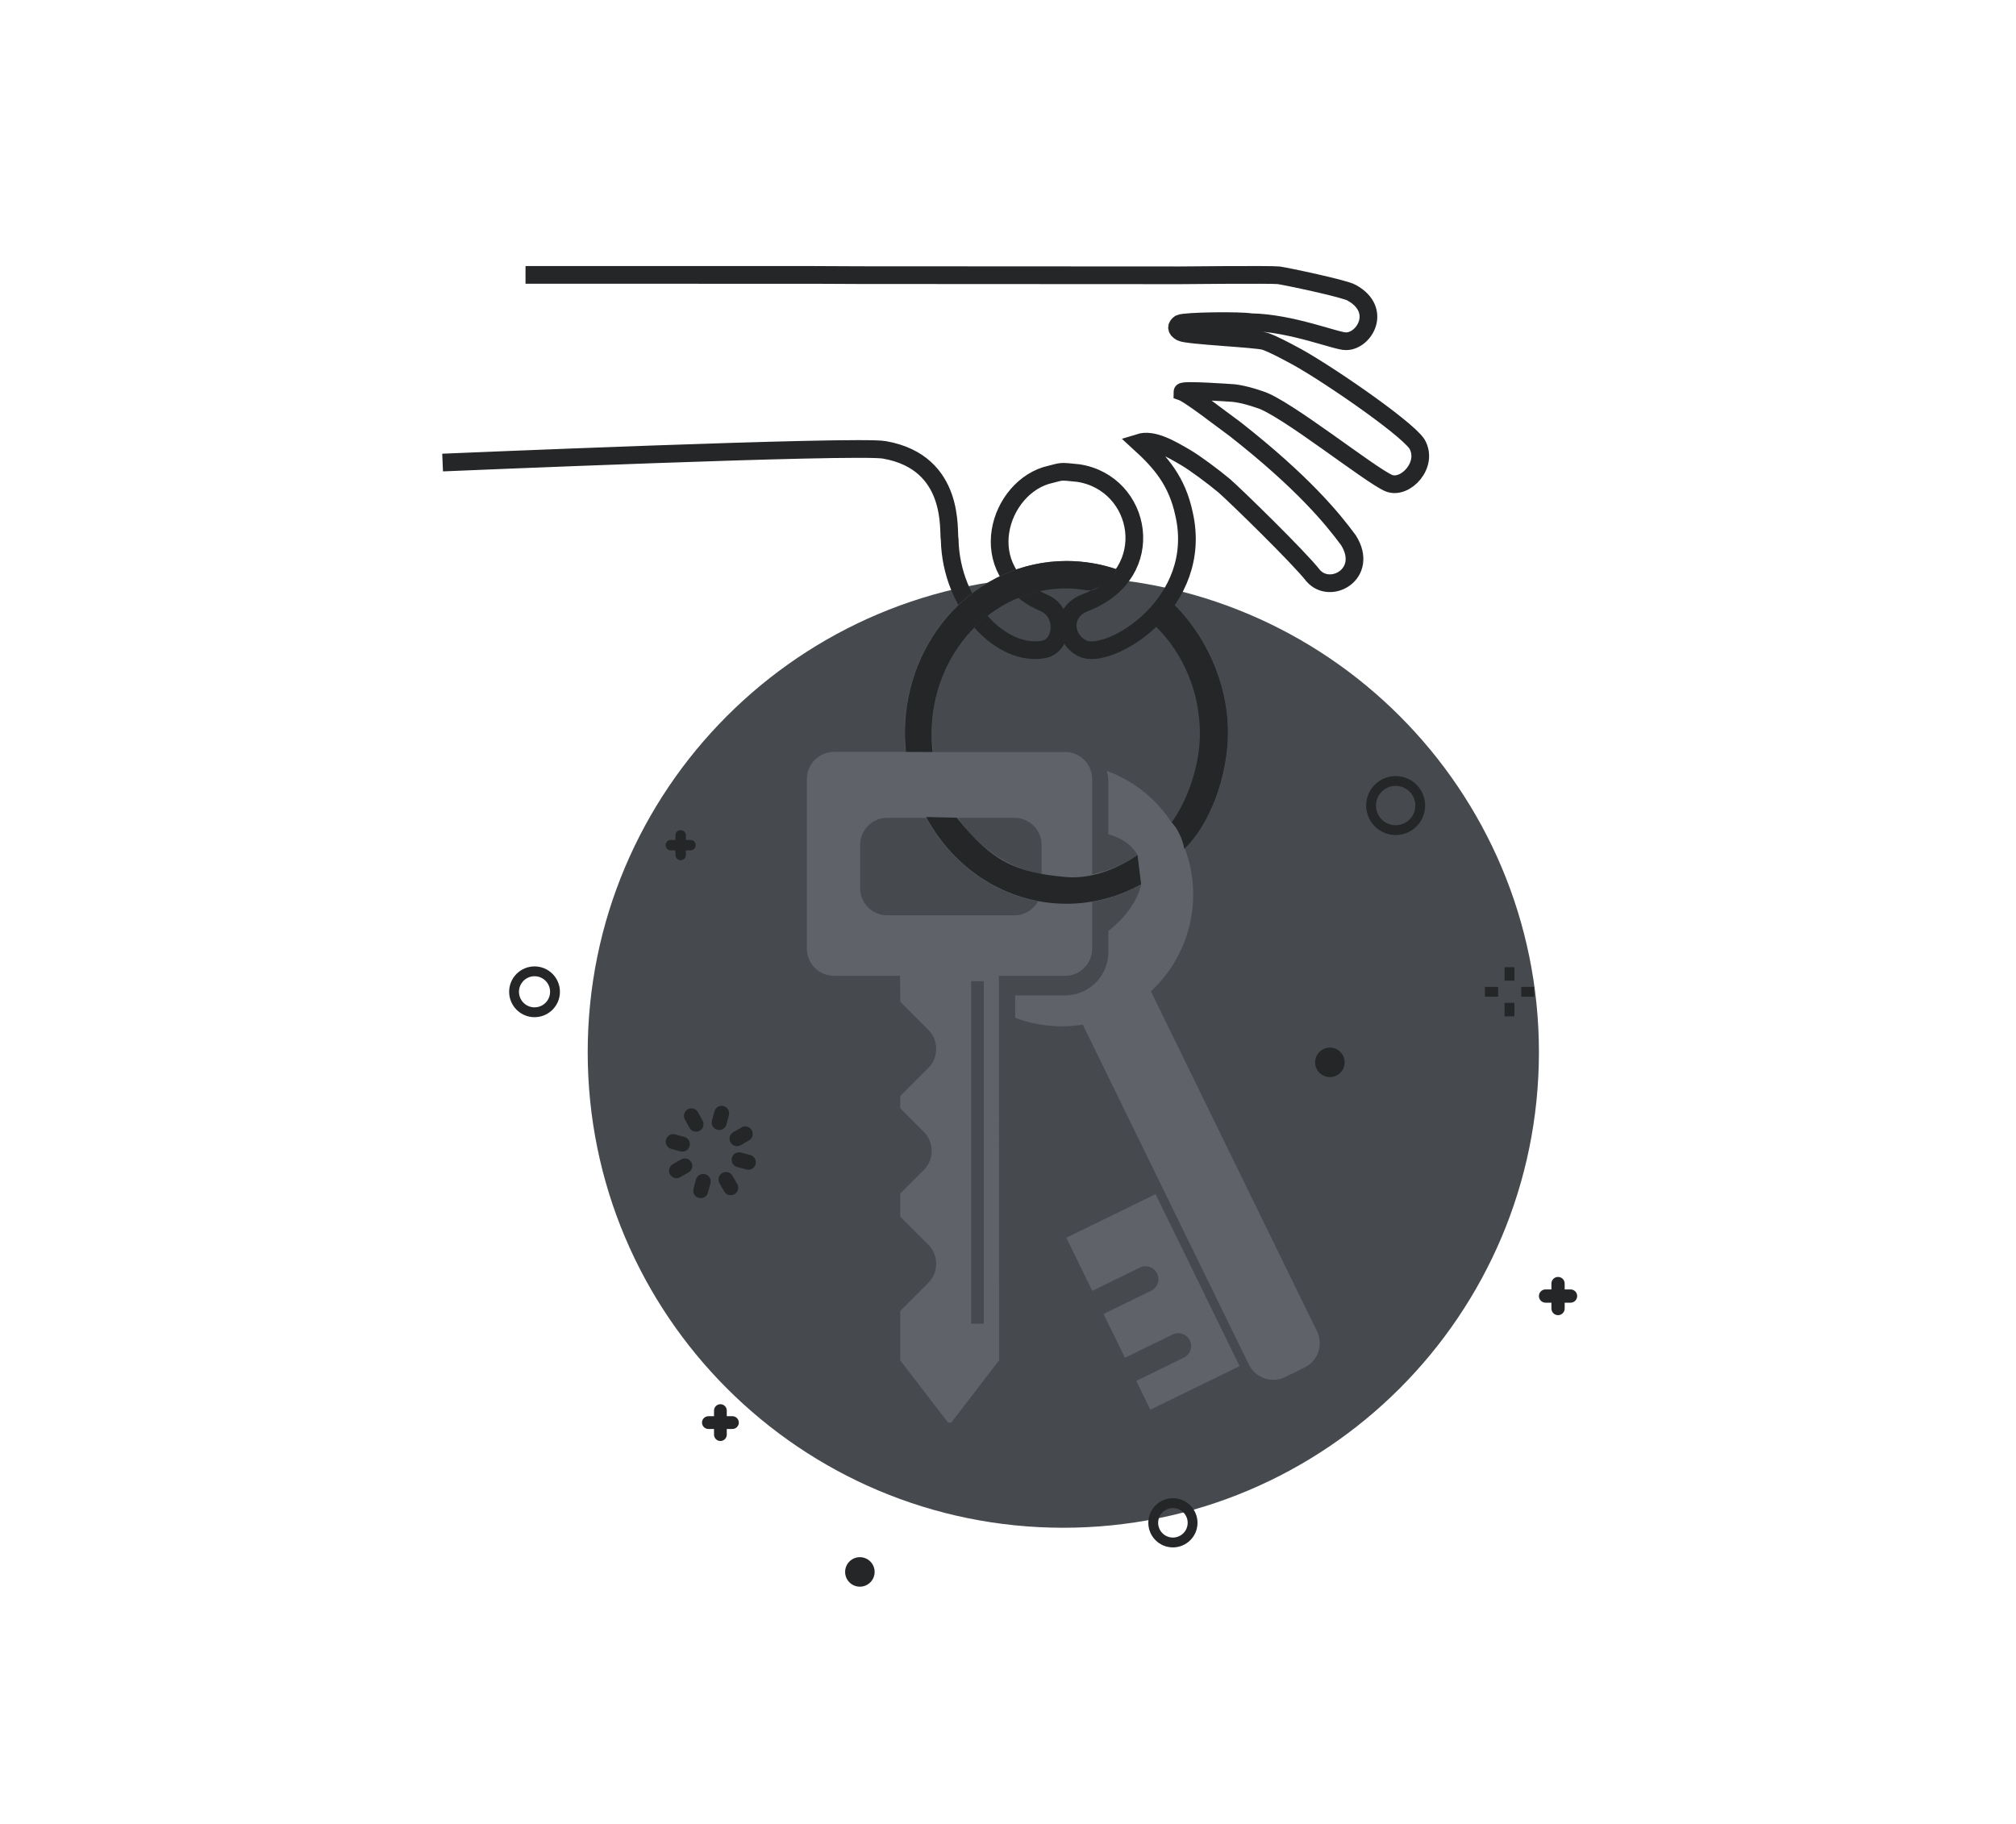 <?xml version="1.0" encoding="utf-8"?>
<!-- Generator: Adobe Illustrator 16.0.0, SVG Export Plug-In . SVG Version: 6.00 Build 0)  -->
<!DOCTYPE svg PUBLIC "-//W3C//DTD SVG 1.1//EN" "http://www.w3.org/Graphics/SVG/1.1/DTD/svg11.dtd">
<svg version="1.1" xmlns="http://www.w3.org/2000/svg" xmlns:xlink="http://www.w3.org/1999/xlink" x="0px" y="0px" width="205px"
	 height="185.5px" viewBox="0 0 205 185.5" enable-background="new 0 0 205 185.5" xml:space="preserve">
<g id="图层_3">
	<line display="none" fill="none" stroke="#424447" stroke-miterlimit="10" x1="146.383" y1="153.625" x2="137.045" y2="129.099"/>
	<line display="none" fill="none" stroke="#424447" stroke-miterlimit="10" x1="195.944" y1="134.693" x2="163.396" y2="122.4"/>
	<line display="none" fill="none" stroke="#424447" stroke-miterlimit="10" x1="204.936" y1="138.093" x2="200.778" y2="136.527"/>
	<line display="none" fill="none" stroke="#424447" stroke-miterlimit="10" x1="182.597" y1="99.998" x2="166.696" y2="104.327"/>
	<path fill="#464A4F" d="M59.761,107.001c0,26.708,21.651,48.358,48.358,48.358c26.719,0,48.369-21.65,48.369-48.358
		c0-26.707-21.65-48.357-48.369-48.357C81.412,58.644,59.761,80.294,59.761,107.001z"/>
	<path fill="#242628" d="M157.759,133.067c0,0.372,0.302,0.674,0.673,0.674l0,0c0.373,0,0.674-0.302,0.674-0.674v-2.541
		c0-0.372-0.301-0.674-0.674-0.674l0,0c-0.371,0-0.673,0.302-0.673,0.674V133.067z"/>
	<path fill="#242628" d="M157.16,131.122c-0.371,0-0.672,0.303-0.672,0.675l0,0c0,0.372,0.301,0.675,0.672,0.675h2.544
		c0.372,0,0.673-0.303,0.673-0.675l0,0c0-0.372-0.301-0.675-0.673-0.675H157.16z"/>
	<circle fill="none" stroke="#242628" stroke-miterlimit="10" cx="54.355" cy="100.856" r="2.082"/>
	<path fill="#242628" d="M68.686,86.945c0,0.293,0.237,0.53,0.531,0.53l0,0c0.293,0,0.529-0.237,0.529-0.53v-1.998
		c0-0.294-0.236-0.531-0.529-0.531l0,0c-0.294,0-0.531,0.237-0.531,0.531V86.945z"/>
	<path fill="#242628" d="M68.216,85.415c-0.293,0-0.53,0.237-0.53,0.531l0,0c0,0.292,0.237,0.53,0.53,0.53h2.001
		c0.292,0,0.529-0.238,0.529-0.53l0,0c0-0.294-0.237-0.531-0.529-0.531H68.216z"/>
	<circle fill="none" stroke="#242628" stroke-miterlimit="10" cx="119.269" cy="154.855" r="2.001"/>
	<path fill="#242628" d="M72.607,145.888c0,0.358,0.29,0.648,0.649,0.648l0,0c0.358,0,0.647-0.29,0.647-0.648v-2.446
		c0-0.357-0.289-0.648-0.647-0.648l0,0c-0.359,0-0.649,0.291-0.649,0.648V145.888z"/>
	<path fill="#242628" d="M72.032,144.016c-0.358,0-0.648,0.291-0.648,0.648l0,0c0,0.359,0.29,0.65,0.648,0.65h2.448
		c0.357,0,0.647-0.291,0.647-0.65l0,0c0-0.357-0.29-0.648-0.647-0.648H72.032z"/>
	<circle fill="none" stroke="#242628" stroke-miterlimit="10" cx="141.92" cy="81.917" r="2.5"/>
	<line fill="none" stroke="#242628" stroke-miterlimit="10" x1="152.336" y1="100.856" x2="150.996" y2="100.856"/>
	<line fill="none" stroke="#242628" stroke-miterlimit="10" x1="155.996" y1="100.856" x2="154.689" y2="100.856"/>
	<line fill="none" stroke="#242628" stroke-miterlimit="10" x1="153.496" y1="99.724" x2="153.496" y2="98.356"/>
	<line fill="none" stroke="#242628" stroke-miterlimit="10" x1="153.496" y1="103.356" x2="153.496" y2="101.979"/>
</g>
<g id="图层_4">
	<g id="flower_1_">
		<path fill="#242628" d="M72.394,113.953c-0.11,0.407,0.13,0.825,0.536,0.936l0,0c0.406,0.11,0.825-0.129,0.936-0.537l0.253-0.937
			c0.11-0.406-0.13-0.825-0.537-0.935l0,0c-0.406-0.11-0.824,0.13-0.935,0.536L72.394,113.953z"/>
		<path fill="#242628" d="M70.108,114.687c0.202,0.37,0.665,0.506,1.035,0.305l0,0c0.369-0.202,0.505-0.665,0.302-1.035
			l-0.465-0.852c-0.202-0.37-0.665-0.505-1.035-0.303l0,0c-0.368,0.201-0.505,0.664-0.303,1.033L70.108,114.687z"/>
		<path fill="#242628" d="M68.653,115.359c-0.408-0.109-0.826,0.131-0.936,0.537l0,0c-0.11,0.405,0.13,0.824,0.536,0.935
			l0.937,0.254c0.407,0.11,0.825-0.13,0.936-0.538l0,0c0.11-0.405-0.131-0.823-0.537-0.935L68.653,115.359z"/>
		<path fill="#242628" d="M70.518,120.876c-0.11,0.408,0.131,0.826,0.536,0.935l0,0c0.407,0.111,0.825-0.129,0.936-0.535
			l0.254-0.938c0.109-0.406-0.131-0.824-0.537-0.935l0,0c-0.405-0.11-0.824,0.131-0.935,0.537L70.518,120.876z"/>
		<path fill="#242628" d="M75.359,117.202c-0.407-0.11-0.825,0.13-0.936,0.535l0,0c-0.11,0.408,0.13,0.826,0.537,0.937l0.937,0.253
			c0.406,0.11,0.825-0.13,0.936-0.537l0,0c0.109-0.406-0.131-0.825-0.538-0.935L75.359,117.202z"/>
		<path fill="#242628" d="M68.415,118.386c-0.365,0.21-0.49,0.675-0.281,1.04l0,0c0.21,0.366,0.675,0.492,1.041,0.282l0.841-0.483
			c0.365-0.21,0.492-0.675,0.281-1.041l0,0c-0.209-0.365-0.675-0.491-1.039-0.281L68.415,118.386z"/>
		<path fill="#242628" d="M74.567,115.128c-0.366,0.21-0.493,0.675-0.282,1.041l0,0c0.209,0.364,0.675,0.491,1.04,0.281l0.843-0.483
			c0.364-0.209,0.49-0.676,0.28-1.04l0,0c-0.209-0.364-0.676-0.49-1.04-0.281L74.567,115.128z"/>
		<path fill="#242628" d="M74.483,119.562c-0.21-0.366-0.675-0.491-1.039-0.281l0,0c-0.366,0.209-0.492,0.676-0.283,1.04
			l0.483,0.842c0.209,0.365,0.676,0.491,1.041,0.281l0,0c0.364-0.209,0.49-0.675,0.281-1.04L74.483,119.562z"/>
	</g>
	<circle fill="#242628" cx="87.438" cy="159.851" r="1.5"/>
	<circle fill="#242628" cx="135.231" cy="108.031" r="1.5"/>
</g>
<g id="图层_1">
	<path fill="none" stroke="#242628" stroke-width="1.8" stroke-miterlimit="10" d="M53.438,27.954l29.334,0.003l4.668,0.022
		l32.533,0.017c0,0,9.316-0.095,10.057,0c0.705,0.093,6.726,1.354,7.414,1.773c3.18,1.751,1.289,4.953-0.58,4.932
		c-0.904,0.043-5.523-1.87-9.67-1.935c-1.129-0.193-6.688-0.128-7.221,0.129c-0.322,0.226-0.482,0.564,0.129,0.902
		c0.613,0.339,7.672,0.629,8.51,0.903s2.316,1.08,2.707,1.29c2.869,1.45,11.604,7.414,12.765,9.153
		c1.225,2.095-1.16,4.642-2.837,3.997c-1.838-0.741-10.604-7.768-13.15-8.509c-1.934-0.677-2.934-0.677-2.934-0.677
		s-4.93-0.354-4.93-0.097c0.545,0.194,2.707,1.805,2.707,1.805s0.289,0.226,2.643,1.966c6.897,5.415,9.928,9.122,11.539,11.313
		c2.127,3.387-1.805,5.611-3.578,3.612c-1.451-1.87-8.01-8.253-9.057-9.156c-1.074-0.906-3.053-2.365-3.869-2.836
		c-1.633-0.965-3.396-1.977-4.772-1.547c2.194,1.999,3.849,3.911,4.558,7.262c2.041,8.984-7.244,14.657-10.101,13.754
		c-2.107-0.795-2.547-3.803,0.128-4.77c7.545-2.998,5.705-12.153-0.772-13.151c-2.031-0.227-1.708-0.13-2.836,0.128
		c-5.256,1.16-8.092,9.864-0.645,13.088c2.223,0.967,1.914,4.315,0,4.705c-4.3,0.838-9.455-4.382-9.608-11.155
		c-0.192-0.708,0.702-7.837-6.631-9.126c-2.726-0.509-44.931,1.289-44.931,1.289"/>
</g>
<g id="图层_2">
	<g>
		<path fill="#5F6269" d="M82.048,79.218v17.257c0,1.522,1.231,2.755,2.752,2.755h6.726l0.017,2.638l2.848,2.847
			c1.074,1.077,1.074,2.82,0,3.895l-2.848,2.849v1.243l2.389,2.388c1.074,1.074,1.074,2.818,0,3.893l-2.389,2.388v2.346l2.848,2.849
			c1.074,1.074,1.074,2.819,0,3.895l-2.848,2.847v5.028l4.865,6.333h0.321l4.865-6.333l-0.017-39.103h6.725
			c1.521,0,2.755-1.232,2.755-2.755v-4.763c1.772-0.304,3.45-0.91,4.983-1.767c-0.373,1.642-1.562,3.345-3.332,4.721v2.151
			c0,2.432-1.977,4.406-4.405,4.406h-5.072v2.278c2.165,0.811,4.531,1.073,6.871,0.687l16.892,34.575
			c0.668,1.367,2.317,1.934,3.684,1.265l1.979-0.966c1.367-0.666,1.934-2.316,1.265-3.684l-16.891-34.575
			c3.917-3.619,5.377-9.339,3.468-14.486c2.709-3.111,4.367-7.266,4.367-11.825c0-5.093-2.198-9.799-5.488-12.991
			c-0.014-0.014,0.014,0.014,0,0c-0.033,0.02-1.553,1.982-1.75,2.172c2.716,2.687,4.484,6.551,4.484,10.819
			c0,3.452-1.116,6.625-2.977,9.135c-1.619-2.476-3.951-4.274-6.59-5.243c0.105,0.376,0.163,0.769,0.163,1.177v5.276
			c1.323,0.353,2.377,1.064,2.964,2.111c-1.39,0.936-2.95,1.611-4.615,1.96v-9.689c-0.001-1.521-1.233-2.755-2.755-2.755H94.879
			c-0.081-0.646-0.127-1.303-0.127-1.972c0-8.099,6.136-14.688,13.68-14.688c0.831,0,1.755,0.06,2.546,0.213
			c0.649-0.072,2.212-1.199,2.601-2.111c-1.574-0.534-3.408-0.859-5.147-0.859c-9.061,0-16.433,7.825-16.433,17.444
			c0,0.666,0.038,1.322,0.107,1.97h-7.304C83.28,76.464,82.048,77.697,82.048,79.218z M105.915,88.931
			c-3.479-0.697-6.497-2.812-8.517-5.766h5.762c1.521,0,2.755,1.233,2.755,2.754V88.931z M98.756,99.779h1.285v34.826h-1.285V99.779
			z M87.463,85.919c0-1.521,1.234-2.754,2.754-2.754h3.965c2.383,4.391,6.51,7.584,11.373,8.498
			c-0.471,0.842-1.36,1.414-2.393,1.414H90.217c-1.52,0-2.754-1.231-2.754-2.752V85.919z"/>
		<path fill="#5F6269" d="M126.048,138.921l-9.076,4.431l-1.43-2.928l4.848-2.367c0.648-0.317,0.918-1.1,0.601-1.749
			c-0.316-0.648-1.101-0.92-1.75-0.603l-4.847,2.368l-2.177-4.455l4.848-2.368c0.65-0.315,0.921-1.099,0.602-1.748
			c-0.317-0.648-1.102-0.916-1.751-0.602l-4.846,2.368l-2.639-5.403l9.075-4.433L126.048,138.921z"/>
	</g>
	<g>
		<path fill="#242628" d="M119.221,61.313c3.324,3.198,5.645,8.036,5.645,13.179c0,4.567-1.884,9.333-4.436,11.858
			c-0.146-0.943-0.683-2.121-1.295-2.724c1.487-2.022,2.877-5.582,2.877-8.999c0-4.339-1.739-8.229-4.493-10.935
			c0.028-0.021,0.013-0.001,0.03-0.021C118.363,62.736,118.375,62.422,119.221,61.313z"/>
		<path fill="#242628" d="M108.453,57.048c1.794,0,3.53,0.294,5.146,0.859c-0.625,1.125-1.172,1.594-2.601,2.111
			c-0.021-0.004-0.45,0.007-0.471,0.012c-0.688-0.115-1.389-0.193-2.106-0.193c-7.56,0-13.688,6.622-13.688,14.792
			c0,0.625,0.036,1.242,0.106,1.846l-2.719-0.013c-0.065-0.636-0.1-1.282-0.1-1.937C92.021,64.873,99.379,57.048,108.453,57.048z"/>
		<path fill="#242628" d="M108.406,89.188c2.494,0.216,5.144-0.78,7.266-2.24l0.365,2.973c-2.271,1.26-4.846,1.982-7.584,1.982
			c-6.113,0-11.448-3.551-14.277-8.821l3.125,0.071C100.844,87.626,103.344,88.751,108.406,89.188z"/>
	</g>
</g>
</svg>

